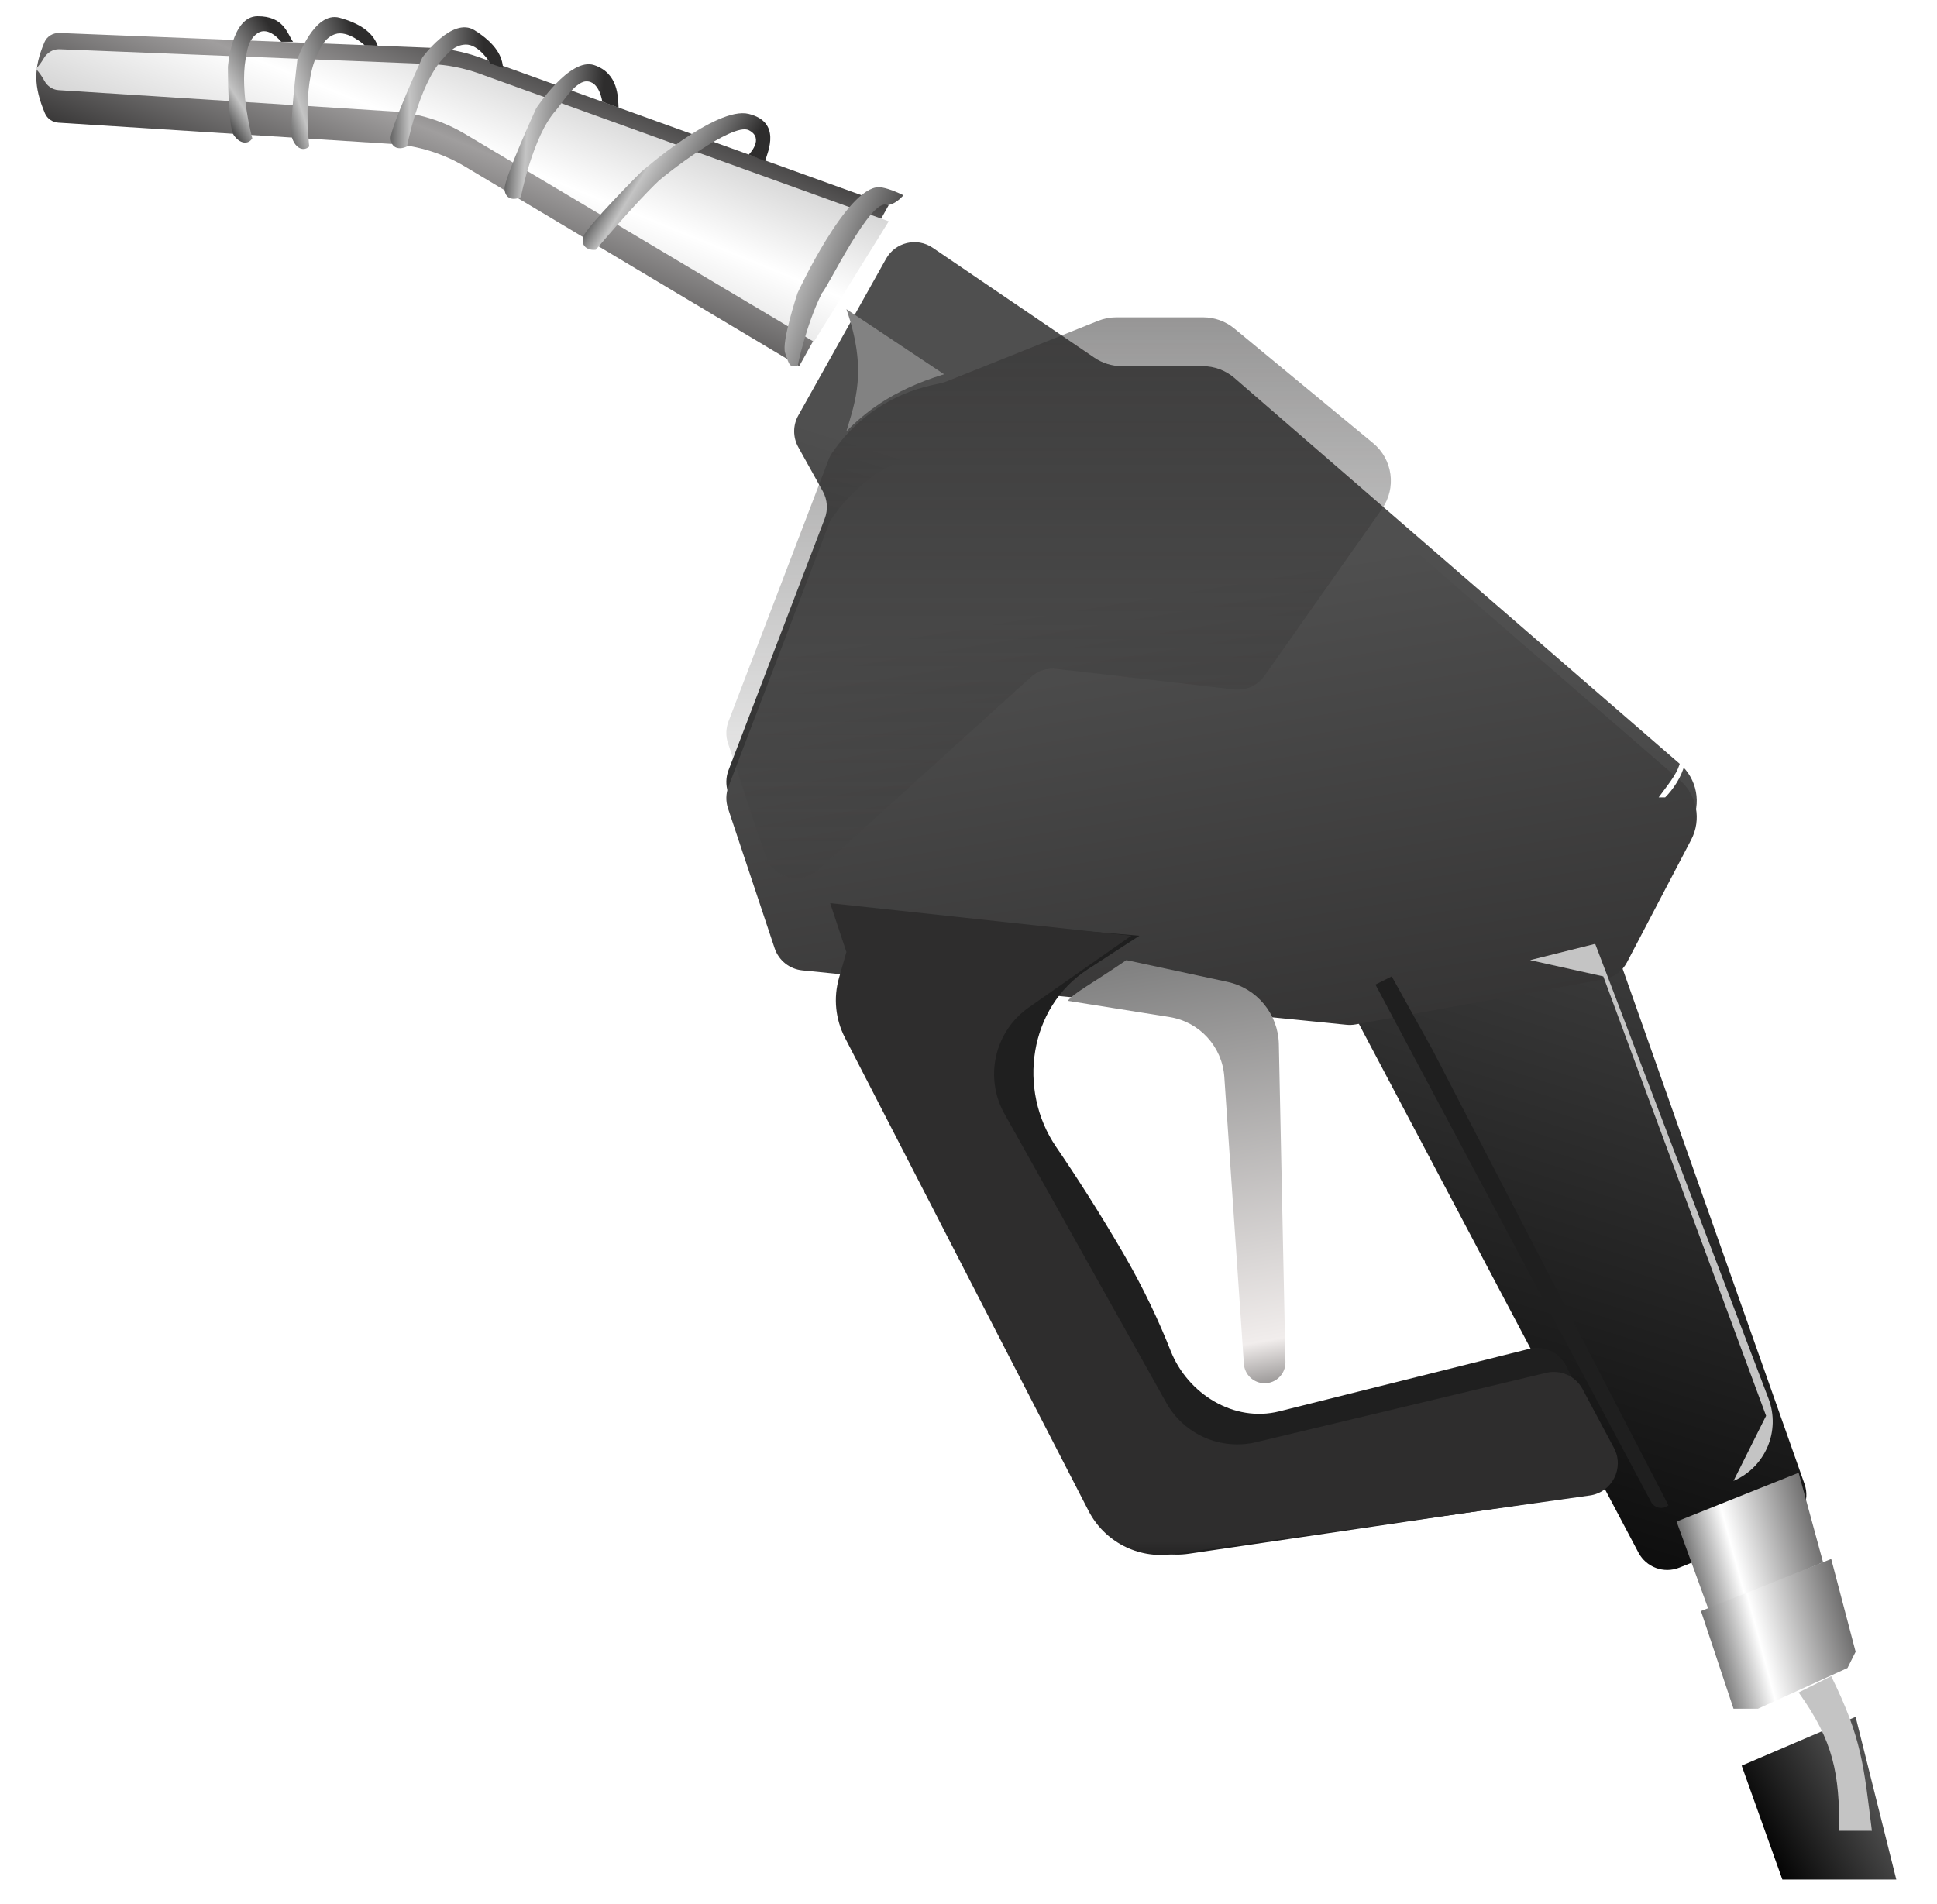 <svg width="119" height="117" viewBox="0 0 119 117" fill="none" xmlns="http://www.w3.org/2000/svg">
<path d="M2.729 2.596C2.883 2.23 3.257 2.01 3.654 2.026L26.457 2.938C27.48 2.979 28.49 3.177 29.452 3.524L54.6 12.6L49.1 22.5L28.577 10.241C27.212 9.425 25.672 8.947 24.086 8.846L3.589 7.538C3.226 7.514 2.9 7.296 2.759 6.96C2.066 5.309 2.053 4.197 2.729 2.596Z" fill="url(#paint0_linear)"/>
<g filter="url(#filter0_f)">
<path d="M2.691 3.58C2.895 3.238 3.257 3.01 3.654 3.026L26.457 3.938C27.48 3.979 28.49 4.177 29.452 4.524L54.6 13.6L50 21L28.573 8.235C27.211 7.423 25.675 6.947 24.092 6.846L3.589 5.538C3.226 5.514 2.909 5.291 2.731 4.973C2.078 3.804 2.063 4.637 2.691 3.58Z" fill="url(#paint1_linear)"/>
</g>
<g filter="url(#filter1_i)">
<path d="M54.434 12.903C55.007 11.88 56.334 11.567 57.304 12.227L67.236 18.981C67.734 19.319 68.322 19.5 68.923 19.5H73.881C74.603 19.5 75.3 19.76 75.846 20.233L103.205 43.945C104.257 44.856 104.544 46.371 103.898 47.604L99.5 56L110.861 88.19C111.218 89.202 110.714 90.314 109.718 90.713L103.17 93.332C102.221 93.712 101.137 93.314 100.659 92.409L83.501 59.949C83.188 59.356 82.599 58.96 81.932 58.893L49.289 55.629C48.505 55.55 47.84 55.019 47.59 54.271L44.726 45.679C44.58 45.24 44.59 44.764 44.755 44.332L50.667 28.871C50.878 28.319 50.834 27.702 50.547 27.185L49.042 24.475C48.705 23.869 48.706 23.132 49.045 22.527L54.434 12.903Z" fill="url(#paint2_linear)"/>
</g>
<g filter="url(#filter2_di)">
<path d="M57.842 23.535C57.947 23.512 58.05 23.48 58.151 23.44L67.464 19.715C67.818 19.573 68.196 19.5 68.578 19.5H73.881C74.603 19.5 75.3 19.76 75.846 20.233L103.205 43.945C104.257 44.856 104.544 46.371 103.898 47.604L99.953 55.135C99.667 55.681 99.145 56.064 98.539 56.175L83.277 58.95C83.093 58.983 82.906 58.991 82.72 58.972L49.289 55.629C48.505 55.55 47.84 55.019 47.59 54.271L44.726 45.679C44.58 45.24 44.59 44.764 44.755 44.332L50.908 28.239C50.969 28.081 51.05 27.93 51.149 27.791L51.273 27.618C52.707 25.611 54.832 24.204 57.241 23.669L57.842 23.535Z" fill="url(#paint3_linear)"/>
</g>
<g filter="url(#filter3_f)">
<path d="M57.842 23.535C57.947 23.512 58.05 23.48 58.151 23.44L67.464 19.715C67.818 19.573 68.196 19.5 68.578 19.5H73.921C74.618 19.5 75.294 19.743 75.832 20.187L84.359 27.232C85.567 28.23 85.804 29.989 84.902 31.271L77.684 41.528C77.262 42.127 76.547 42.448 75.819 42.364L64.901 41.104C64.328 41.038 63.755 41.222 63.328 41.609L50.271 53.442C49.201 54.411 47.487 53.962 47.031 52.592L44.726 45.679C44.58 45.24 44.59 44.764 44.755 44.332L50.908 28.239C50.969 28.081 51.05 27.93 51.149 27.791L51.273 27.618C52.707 25.611 54.832 24.204 57.241 23.669L57.842 23.535Z" fill="url(#paint4_linear)" fill-opacity="0.5"/>
</g>
<path d="M52 56L70 57.5L66.811 59.573C63.224 61.904 62.474 66.948 64.886 70.481C66.13 72.303 67.533 74.486 69 77C70.285 79.203 71.234 81.272 71.919 83.007C72.967 85.663 75.818 87.421 78.587 86.728L93.944 82.889C94.853 82.662 95.798 83.097 96.218 83.935L98.765 89.03C99.374 90.248 98.615 91.704 97.268 91.903L73.039 95.478C70.922 95.79 68.842 94.722 67.863 92.82L52.906 63.759C52.324 62.629 52.194 61.32 52.544 60.097L53 58.5L52 56Z" fill="#1F1F1F"/>
<path d="M51 55.5L69.5 57.5L63.205 61.907C61.101 63.379 60.455 66.206 61.71 68.446L71.652 86.201C72.745 88.153 75.002 89.141 77.178 88.621L94.997 84.359C95.882 84.148 96.799 84.56 97.227 85.363L99.154 88.977C99.808 90.202 99.044 91.705 97.668 91.898L72.017 95.505C69.911 95.802 67.848 94.733 66.875 92.842L51.906 63.759C51.324 62.629 51.194 61.32 51.544 60.097L52 58.5L51 55.5Z" fill="url(#paint5_linear)"/>
<path d="M103 93.5L110.5 90.5L112 96L105 99L103 93.5Z" fill="url(#paint6_linear)"/>
<g filter="url(#filter4_i)">
<path d="M107 105.5L114 102.5L116.5 112.5H109.5L107 105.5Z" fill="url(#paint7_linear)"/>
</g>
<g filter="url(#filter5_f)">
<path d="M110.5 104L112.5 103C114.387 106.835 114.5 108.5 115 112.5H113C113 109 112.666 107.024 110.5 104Z" fill="#C4C4C4"/>
</g>
<g filter="url(#filter6_i)">
<path d="M104.5 99L112.5 95.8L114 101.5L113.5 102.5L108 105L106.5 105L104.5 99Z" fill="url(#paint8_linear)"/>
</g>
<g filter="url(#filter7_i)">
<path d="M69.2 58L75.407 59.335C77.22 59.725 78.527 61.309 78.566 63.162L78.972 82.695C78.987 83.411 78.411 84 77.694 84C77.022 84 76.464 83.479 76.418 82.808L75.216 65.176C75.089 63.317 73.696 61.792 71.856 61.498L65.6 60.5C66 60 67 59.5 69.2 58Z" fill="url(#paint9_linear)"/>
</g>
<path d="M15.818 1C17.44 0.995 17.636 2.044 18 2.566H17.273C17.273 2.566 16.507 1.568 15.818 2.044C15.246 2.439 15.179 3.104 15.091 3.611C14.727 5.699 15.5 8.5 15.5 8.5C15.247 8.913 14.727 8.832 14.364 8.309C14 7.787 14 4.133 14 4.133C14 4.133 14.196 1.005 15.818 1Z" fill="url(#paint10_linear)"/>
<path d="M20.861 1.092C22.426 1.52 22.99 2.21 23.201 2.81L22.4 2.78C22.4 2.78 21.374 1.824 20.583 2.099C19.926 2.327 19.684 2.949 19.463 3.414C18.556 5.329 19 9 19 9C18.645 9.331 18.167 9.113 17.956 8.513C17.745 7.913 18.273 3.626 18.273 3.626C18.273 3.626 19.297 0.664 20.861 1.092Z" fill="url(#paint11_linear)"/>
<path d="M29.146 1.854C30.524 2.711 30.868 3.532 30.899 4.168L30.14 3.91C30.14 3.91 29.429 2.702 28.592 2.739C27.897 2.77 27.488 3.298 27.144 3.681C25.728 5.258 25 9 25 9C24.566 9.216 24.031 9.135 24 8.5C23.969 7.865 25.943 3.544 25.943 3.544C25.943 3.544 27.769 0.998 29.146 1.854Z" fill="url(#paint12_linear)"/>
<path d="M36.501 4C38.001 4.5 37.969 5.984 38.001 6.62L37.001 6.25C37.001 6.25 36.837 4.962 36.001 5C35.306 5.031 34.485 6.409 34.142 6.792C32.725 8.369 31.997 12.111 31.997 12.111C31.563 12.327 31.028 12.246 30.997 11.611C30.966 10.975 32.94 6.655 32.94 6.655C32.94 6.655 35.001 3.5 36.501 4Z" fill="url(#paint13_linear)"/>
<path d="M45.999 7C48 7.5 47.192 9.293 47 9.9L46 9.5C46 9.5 47 8.5 46 8C45 7.5 40.843 10.758 40.469 11.111C39 12.5 36.605 15.349 36.605 15.349C36.123 15.4 35.65 15.138 35.842 14.532C36.035 13.925 39.391 10.564 39.391 10.564C39.391 10.564 43.998 6.5 45.999 7Z" fill="url(#paint14_linear)"/>
<path d="M54 11.5C54 11.5 54.5 11.5 55.5 12C55.5 12 55 12.6 54.5 12.6C53.5 12.1 50.873 17.647 50.5 18C49.5 20 49 22.5 49 22.5C48.518 22.551 48.5 22.5 48.236 21.683C48 21 49 18 49 18C49 18 52 11.5 54 11.5Z" fill="url(#paint15_linear)"/>
<g filter="url(#filter8_f)">
<path d="M94 59L98 58L108.647 85.937C109.406 87.928 108.458 90.162 106.499 91L108.5 87L98.5 60L94 59Z" fill="#C4C4C4"/>
</g>
<g filter="url(#filter9_f)">
<path d="M85.501 60L84.5 60.5L101.431 92.288C101.64 92.681 102.157 92.783 102.5 92.5L88.001 64.5L85.501 60Z" fill="#1F1F1F"/>
</g>
<g filter="url(#filter10_f)">
<path d="M52 19L58 23C54.652 24.014 53 25.5 52 26.5C52.515 24.728 53.316 22.802 52 19Z" fill="#828282"/>
</g>
<g filter="url(#filter11_f)">
<path d="M102.5 45H102.8C104.3 46 103.3 48 102.3 49H101.9C103 47.5 104 46.5 102.5 45Z" fill="white"/>
</g>
<defs>
<filter id="filter0_f" x="0.23" y="1.025" width="56.37" height="21.975" filterUnits="userSpaceOnUse" color-interpolation-filters="sRGB">
<feFlood flood-opacity="0" result="BackgroundImageFix"/>
<feBlend mode="normal" in="SourceGraphic" in2="BackgroundImageFix" result="shape"/>
<feGaussianBlur stdDeviation="1" result="effect1_foregroundBlur"/>
</filter>
<filter id="filter1_i" x="44.623" y="11.88" width="66.352" height="84.595" filterUnits="userSpaceOnUse" color-interpolation-filters="sRGB">
<feFlood flood-opacity="0" result="BackgroundImageFix"/>
<feBlend mode="normal" in="SourceGraphic" in2="BackgroundImageFix" result="shape"/>
<feColorMatrix in="SourceAlpha" type="matrix" values="0 0 0 0 0 0 0 0 0 0 0 0 0 0 0 0 0 0 127 0" result="hardAlpha"/>
<feOffset dy="3"/>
<feGaussianBlur stdDeviation="2"/>
<feComposite in2="hardAlpha" operator="arithmetic" k2="-1" k3="1"/>
<feColorMatrix type="matrix" values="0 0 0 0 0 0 0 0 0 0 0 0 0 0 0 0 0 0 0.25 0"/>
<feBlend mode="normal" in2="shape" result="effect1_innerShadow"/>
</filter>
<filter id="filter2_di" x="40.623" y="16.5" width="67.617" height="47.482" filterUnits="userSpaceOnUse" color-interpolation-filters="sRGB">
<feFlood flood-opacity="0" result="BackgroundImageFix"/>
<feColorMatrix in="SourceAlpha" type="matrix" values="0 0 0 0 0 0 0 0 0 0 0 0 0 0 0 0 0 0 127 0"/>
<feOffset dy="1"/>
<feGaussianBlur stdDeviation="2"/>
<feColorMatrix type="matrix" values="0 0 0 0 0 0 0 0 0 0 0 0 0 0 0 0 0 0 0.25 0"/>
<feBlend mode="normal" in2="BackgroundImageFix" result="effect1_dropShadow"/>
<feBlend mode="normal" in="SourceGraphic" in2="effect1_dropShadow" result="shape"/>
<feColorMatrix in="SourceAlpha" type="matrix" values="0 0 0 0 0 0 0 0 0 0 0 0 0 0 0 0 0 0 127 0" result="hardAlpha"/>
<feOffset dy="3"/>
<feGaussianBlur stdDeviation="2"/>
<feComposite in2="hardAlpha" operator="arithmetic" k2="-1" k3="1"/>
<feColorMatrix type="matrix" values="0 0 0 0 0 0 0 0 0 0 0 0 0 0 0 0 0 0 0.25 0"/>
<feBlend mode="normal" in2="shape" result="effect2_innerShadow"/>
</filter>
<filter id="filter3_f" x="43.623" y="18.5" width="42.825" height="36.461" filterUnits="userSpaceOnUse" color-interpolation-filters="sRGB">
<feFlood flood-opacity="0" result="BackgroundImageFix"/>
<feBlend mode="normal" in="SourceGraphic" in2="BackgroundImageFix" result="shape"/>
<feGaussianBlur stdDeviation="0.5" result="effect1_foregroundBlur"/>
</filter>
<filter id="filter4_i" x="107" y="102.5" width="9.5" height="13" filterUnits="userSpaceOnUse" color-interpolation-filters="sRGB">
<feFlood flood-opacity="0" result="BackgroundImageFix"/>
<feBlend mode="normal" in="SourceGraphic" in2="BackgroundImageFix" result="shape"/>
<feColorMatrix in="SourceAlpha" type="matrix" values="0 0 0 0 0 0 0 0 0 0 0 0 0 0 0 0 0 0 127 0" result="hardAlpha"/>
<feOffset dy="3"/>
<feGaussianBlur stdDeviation="2"/>
<feComposite in2="hardAlpha" operator="arithmetic" k2="-1" k3="1"/>
<feColorMatrix type="matrix" values="0 0 0 0 0 0 0 0 0 0 0 0 0 0 0 0 0 0 0.25 0"/>
<feBlend mode="normal" in2="shape" result="effect1_innerShadow"/>
</filter>
<filter id="filter5_f" x="106.5" y="99" width="12.5" height="17.5" filterUnits="userSpaceOnUse" color-interpolation-filters="sRGB">
<feFlood flood-opacity="0" result="BackgroundImageFix"/>
<feBlend mode="normal" in="SourceGraphic" in2="BackgroundImageFix" result="shape"/>
<feGaussianBlur stdDeviation="2" result="effect1_foregroundBlur"/>
</filter>
<filter id="filter6_i" x="104.5" y="95.8" width="9.5" height="9.2" filterUnits="userSpaceOnUse" color-interpolation-filters="sRGB">
<feFlood flood-opacity="0" result="BackgroundImageFix"/>
<feBlend mode="normal" in="SourceGraphic" in2="BackgroundImageFix" result="shape"/>
<feColorMatrix in="SourceAlpha" type="matrix" values="0 0 0 0 0 0 0 0 0 0 0 0 0 0 0 0 0 0 127 0" result="hardAlpha"/>
<feOffset/>
<feGaussianBlur stdDeviation="1.5"/>
<feComposite in2="hardAlpha" operator="arithmetic" k2="-1" k3="1"/>
<feColorMatrix type="matrix" values="0 0 0 0 0 0 0 0 0 0 0 0 0 0 0 0 0 0 0.25 0"/>
<feBlend mode="normal" in2="shape" result="effect1_innerShadow"/>
</filter>
<filter id="filter7_i" x="65.6" y="58" width="13.373" height="27" filterUnits="userSpaceOnUse" color-interpolation-filters="sRGB">
<feFlood flood-opacity="0" result="BackgroundImageFix"/>
<feBlend mode="normal" in="SourceGraphic" in2="BackgroundImageFix" result="shape"/>
<feColorMatrix in="SourceAlpha" type="matrix" values="0 0 0 0 0 0 0 0 0 0 0 0 0 0 0 0 0 0 127 0" result="hardAlpha"/>
<feOffset dy="1"/>
<feGaussianBlur stdDeviation="2"/>
<feComposite in2="hardAlpha" operator="arithmetic" k2="-1" k3="1"/>
<feColorMatrix type="matrix" values="0 0 0 0 0 0 0 0 0 0 0 0 0 0 0 0 0 0 0.25 0"/>
<feBlend mode="normal" in2="shape" result="effect1_innerShadow"/>
</filter>
<filter id="filter8_f" x="91.413" y="55.446" width="21.445" height="37.554" filterUnits="userSpaceOnUse" color-interpolation-filters="sRGB">
<feFlood flood-opacity="0" result="BackgroundImageFix"/>
<feBlend mode="normal" in="SourceGraphic" in2="BackgroundImageFix" result="shape"/>
<feGaussianBlur stdDeviation="1" result="effect1_foregroundBlur"/>
</filter>
<filter id="filter9_f" x="82.469" y="56.729" width="22.043" height="39.496" filterUnits="userSpaceOnUse" color-interpolation-filters="sRGB">
<feFlood flood-opacity="0" result="BackgroundImageFix"/>
<feBlend mode="normal" in="SourceGraphic" in2="BackgroundImageFix" result="shape"/>
<feGaussianBlur stdDeviation="1" result="effect1_foregroundBlur"/>
</filter>
<filter id="filter10_f" x="50" y="17" width="10" height="11.5" filterUnits="userSpaceOnUse" color-interpolation-filters="sRGB">
<feFlood flood-opacity="0" result="BackgroundImageFix"/>
<feBlend mode="normal" in="SourceGraphic" in2="BackgroundImageFix" result="shape"/>
<feGaussianBlur stdDeviation="1" result="effect1_foregroundBlur"/>
</filter>
<filter id="filter11_f" x="99.9" y="43" width="5.665" height="8" filterUnits="userSpaceOnUse" color-interpolation-filters="sRGB">
<feFlood flood-opacity="0" result="BackgroundImageFix"/>
<feBlend mode="normal" in="SourceGraphic" in2="BackgroundImageFix" result="shape"/>
<feGaussianBlur stdDeviation="1" result="effect1_foregroundBlur"/>
</filter>
<linearGradient id="paint0_linear" x1="27.96" y1="-5.498" x2="19.462" y2="15.391" gradientUnits="userSpaceOnUse">
<stop offset="0.221" stop-color="#2E2D2D"/>
<stop offset="0.58" stop-color="#A09E9E"/>
<stop offset="0.989" stop-color="#2E2D2D"/>
</linearGradient>
<linearGradient id="paint1_linear" x1="27.96" y1="-5.498" x2="19.462" y2="15.391" gradientUnits="userSpaceOnUse">
<stop offset="0.221" stop-color="#C4C4C4"/>
<stop offset="0.58" stop-color="white"/>
<stop offset="0.989" stop-color="#C4C4C4"/>
</linearGradient>
<linearGradient id="paint2_linear" x1="93.5" y1="29" x2="72.5" y2="96" gradientUnits="userSpaceOnUse">
<stop offset="0.106" stop-color="#4F4F4F"/>
<stop offset="1"/>
</linearGradient>
<linearGradient id="paint3_linear" x1="75" y1="19" x2="87" y2="91.5" gradientUnits="userSpaceOnUse">
<stop offset="0.168" stop-color="#4F4F4F"/>
<stop offset="0.675" stop-color="#2E2D2D"/>
</linearGradient>
<linearGradient id="paint4_linear" x1="65.5" y1="19.5" x2="65.5" y2="55.5" gradientUnits="userSpaceOnUse">
<stop stop-color="#2E2D2D"/>
<stop offset="1" stop-color="#2E2D2D" stop-opacity="0"/>
</linearGradient>
<linearGradient id="paint5_linear" x1="75.75" y1="55.5" x2="76" y2="99" gradientUnits="userSpaceOnUse">
<stop stop-color="#2E2D2D"/>
<stop offset="0.901" stop-color="#2E2D2D"/>
<stop offset="1"/>
</linearGradient>
<linearGradient id="paint6_linear" x1="113.5" y1="88" x2="101.695" y2="91.222" gradientUnits="userSpaceOnUse">
<stop offset="0.088" stop-color="#2E2D2D"/>
<stop offset="0.713" stop-color="white"/>
<stop offset="1" stop-color="#4F4F4F"/>
</linearGradient>
<linearGradient id="paint7_linear" x1="116" y1="107" x2="108.393" y2="111.21" gradientUnits="userSpaceOnUse">
<stop offset="0.106" stop-color="#4F4F4F"/>
<stop offset="1"/>
</linearGradient>
<linearGradient id="paint8_linear" x1="115.583" y1="93.094" x2="103.08" y2="96.422" gradientUnits="userSpaceOnUse">
<stop offset="0.088" stop-color="#2E2D2D"/>
<stop offset="0.713" stop-color="white"/>
<stop offset="1" stop-color="#4F4F4F"/>
</linearGradient>
<linearGradient id="paint9_linear" x1="72.3" y1="58" x2="77.5" y2="87.5" gradientUnits="userSpaceOnUse">
<stop stop-color="#828282"/>
<stop offset="0.801" stop-color="#F1EDEC"/>
<stop offset="1" stop-color="#2E2D2D"/>
</linearGradient>
<linearGradient id="paint10_linear" x1="15.965" y1="-1.839" x2="10.311" y2="1.736" gradientUnits="userSpaceOnUse">
<stop offset="0.199" stop-color="#2E2D2D"/>
<stop offset="0.806" stop-color="#C4C4C4"/>
<stop offset="1" stop-color="#4F4F4F"/>
</linearGradient>
<linearGradient id="paint11_linear" x1="22.073" y1="-1.752" x2="14.971" y2="0.566" gradientUnits="userSpaceOnUse">
<stop offset="0.199" stop-color="#2E2D2D"/>
<stop offset="0.806" stop-color="#C4C4C4"/>
<stop offset="1" stop-color="#4F4F4F"/>
</linearGradient>
<linearGradient id="paint12_linear" x1="31.175" y1="-0.617" x2="23.628" y2="-0.536" gradientUnits="userSpaceOnUse">
<stop offset="0.199" stop-color="#2E2D2D"/>
<stop offset="0.806" stop-color="#C4C4C4"/>
<stop offset="1" stop-color="#4F4F4F"/>
</linearGradient>
<linearGradient id="paint13_linear" x1="38.843" y1="1.182" x2="31.417" y2="0.691" gradientUnits="userSpaceOnUse">
<stop offset="0.199" stop-color="#2E2D2D"/>
<stop offset="0.806" stop-color="#C4C4C4"/>
<stop offset="1" stop-color="#4F4F4F"/>
</linearGradient>
<linearGradient id="paint14_linear" x1="50.739" y1="4.358" x2="44.191" y2="0.326" gradientUnits="userSpaceOnUse">
<stop offset="0.199" stop-color="#2E2D2D"/>
<stop offset="0.806" stop-color="#C4C4C4"/>
<stop offset="1" stop-color="#4F4F4F"/>
</linearGradient>
<linearGradient id="paint15_linear" x1="59.759" y1="10.417" x2="50.399" y2="6.845" gradientUnits="userSpaceOnUse">
<stop offset="0.199" stop-color="#2E2D2D"/>
<stop offset="0.806" stop-color="#C4C4C4"/>
<stop offset="1" stop-color="#4F4F4F"/>
</linearGradient>
</defs>
</svg>
